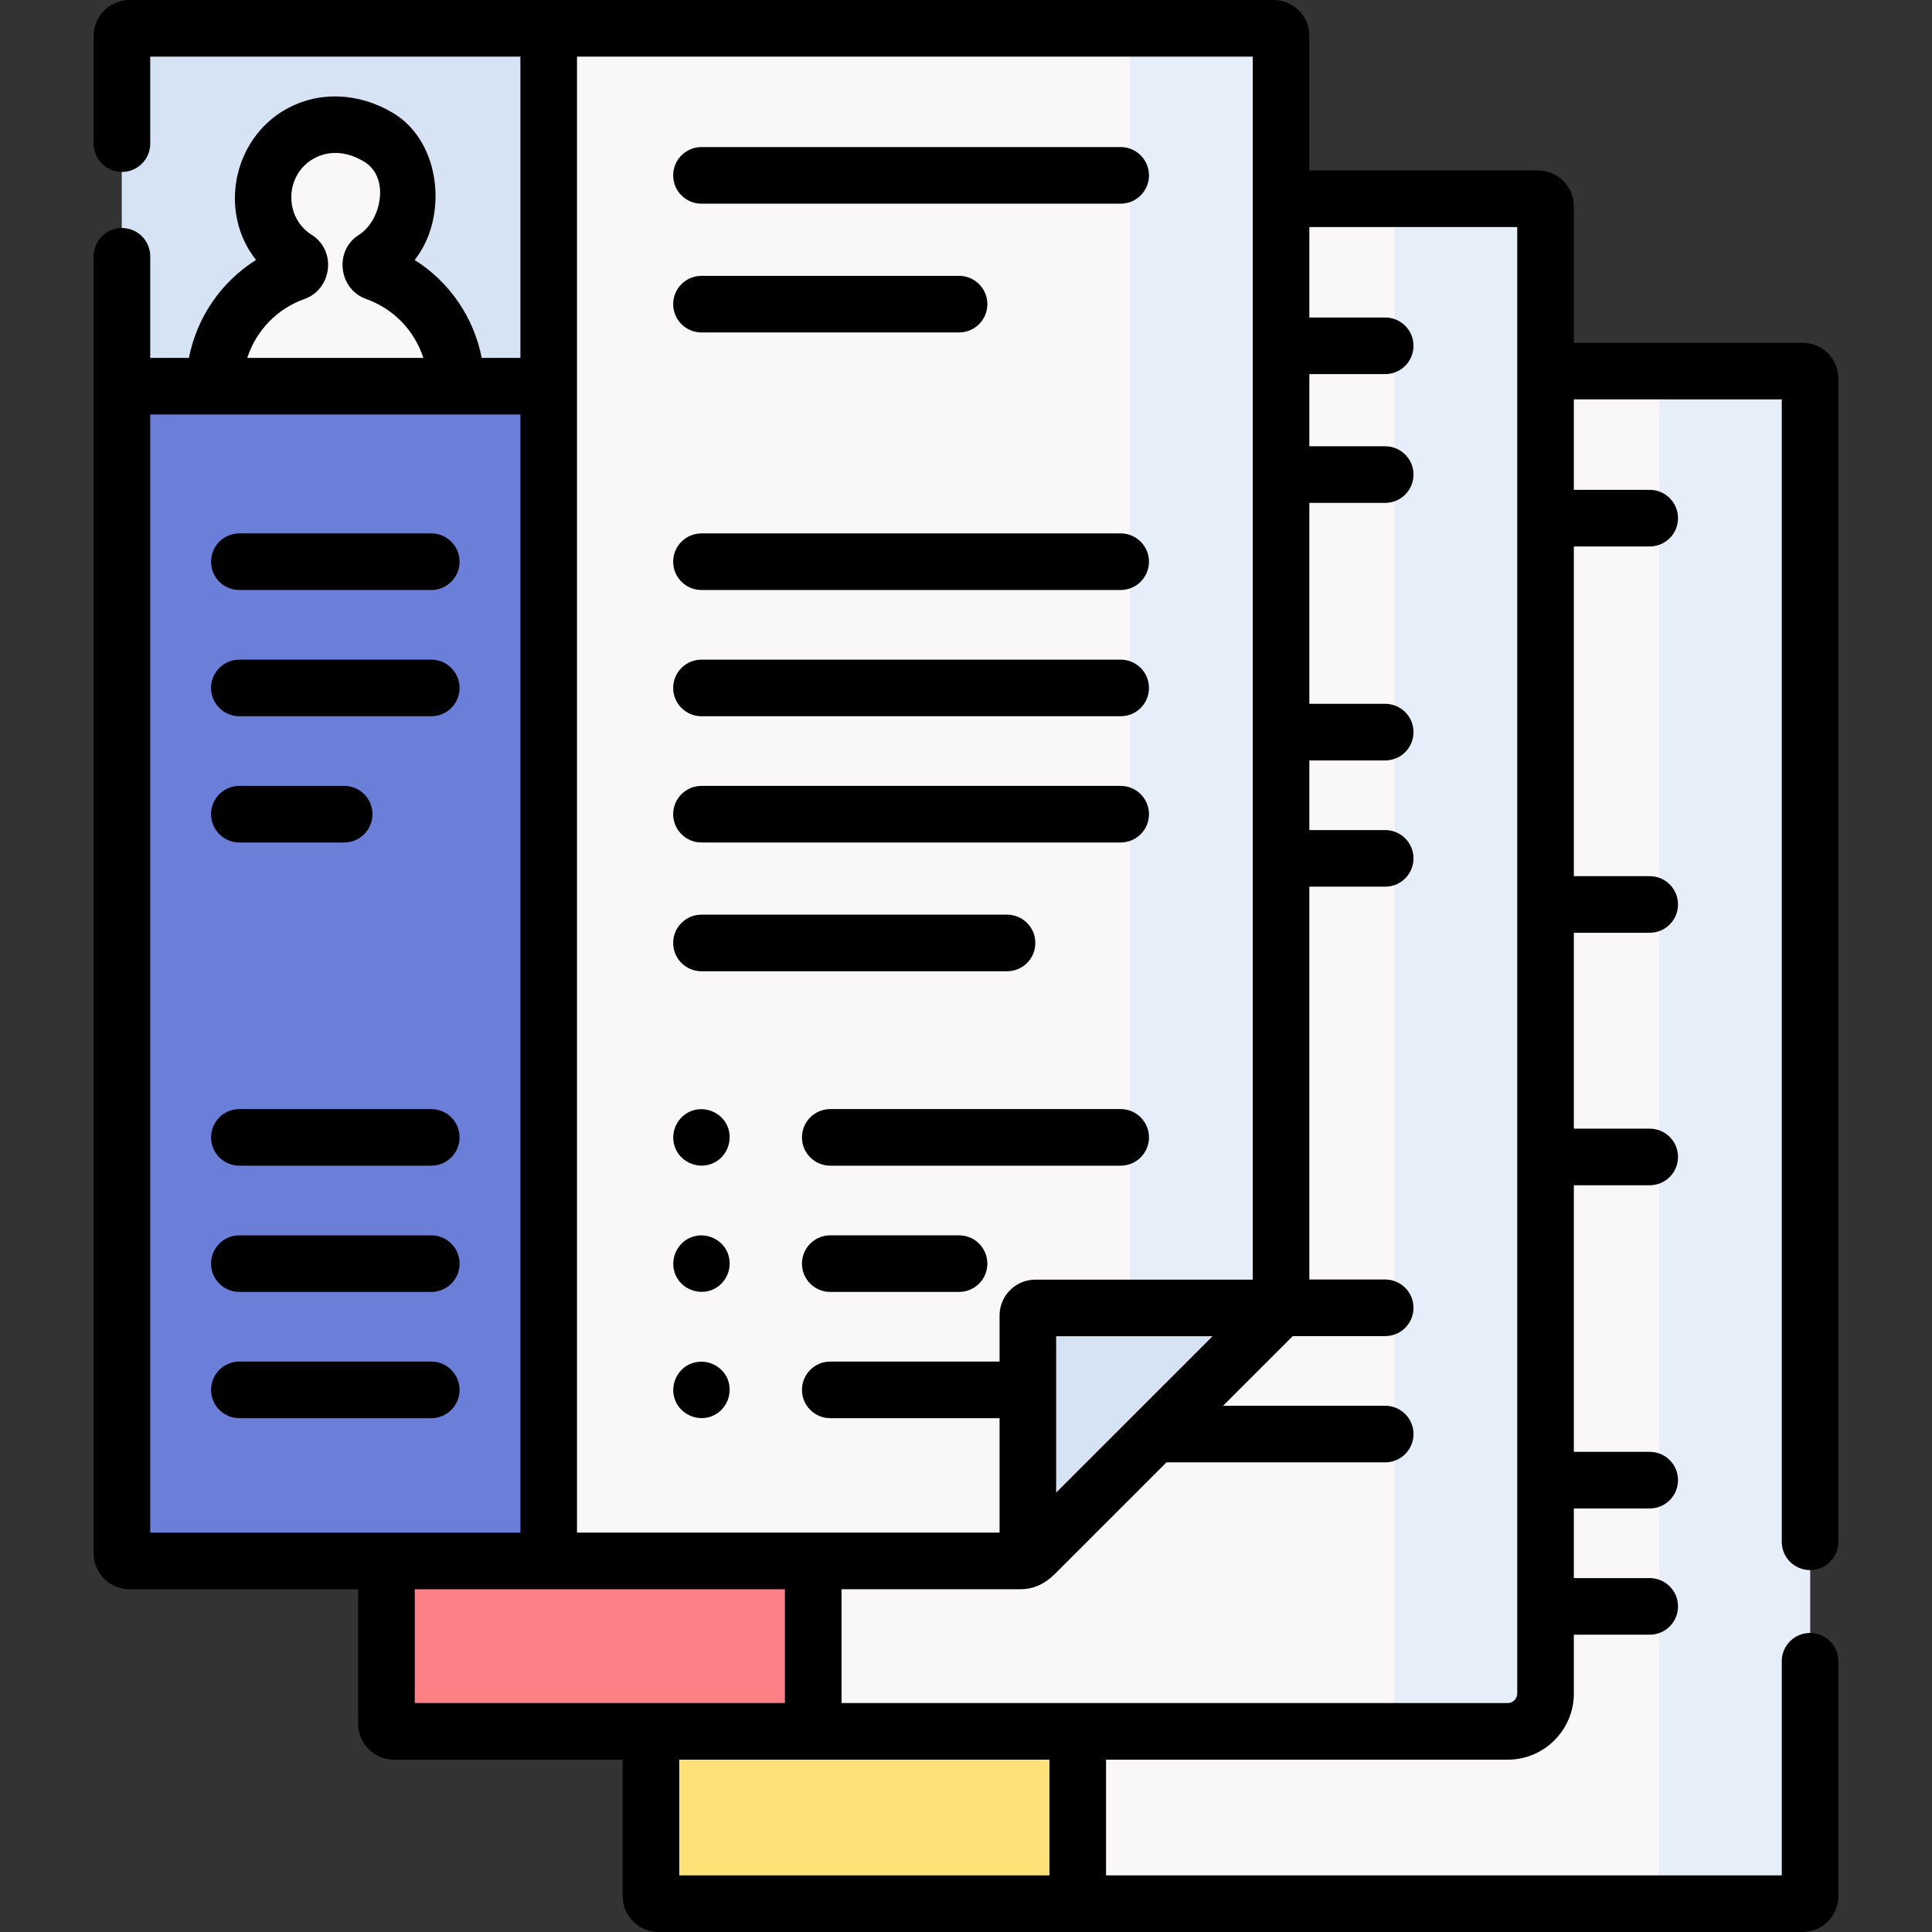 <svg id="Capa_1" enable-background="new 0 0 512 512" height="512" viewBox="0 0 512 512" width="512" xmlns="http://www.w3.org/2000/svg"><rect x="0" y="0" width="512" height="512" fill="#333333" stroke="none"/><g><g><g><path d="m476.686 504.5h-301.171c-1.657 0-3-1.343-3-3v-400.165c0-1.657 1.343-3 3-3h301.171c1.657 0 3 1.343 3 3v400.165c0 1.657-1.343 3-3 3z" fill="#f9f7f8"/><path d="m477.686 98.335h-40c1.105 0 2 .896 2 2v394.127c0 5.543-4.494 10.038-10.038 10.038h47.038c1.657 0 3-1.343 3-3v-401.165c0-1.105-.895-2-2-2z" fill="#e5eef9"/><path d="m285.613 504.5h-111.098c-1.105 0-2-.895-2-2v-394.127c0-5.544 4.494-10.038 10.038-10.038h103.06z" fill="#ffe177"/></g><g><path d="m406.586 458.832h-302.172c-1.105 0-2-.895-2-2v-394.128c0-5.544 4.494-10.038 10.038-10.038h295.133c1.105 0 2 .895 2 2v401.165c.001 1.657-1.343 3.001-2.999 3.001z" fill="#f9f7f8"/><path d="m407.586 52.667h-40c1.105 0 2 .896 2 2v394.127c0 5.543-4.494 10.038-10.038 10.038h47.038c1.657 0 3-1.343 3-3v-401.165c0-1.105-.896-2-2-2z" fill="#e5eef9"/><path d="m215.512 458.832h-111.098c-1.105 0-2-.895-2-2v-394.128c0-5.544 4.494-10.038 10.038-10.038h103.06z" fill="#fd8087"/></g><g><g><path d="m338.015 348.054-64.149 64.141c-.941.941-2.218 1.47-3.549 1.47h-235.995c-1.109 0-2.008-.899-2.008-2.007v-402.151c0-1.109.899-2.007 2.008-2.007h303.156c1.109 0 2.008.899 2.008 2.007v334.998c-.001 1.331-.53 2.608-1.471 3.549z" fill="#f9f7f8"/><g><path d="m337.477 7.5h-40c1.109 0 2.008.899 2.008 2.007v377.072l38.53-38.525c.941-.941 1.47-2.218 1.47-3.549v-334.998c0-1.108-.899-2.007-2.008-2.007z" fill="#e5eef9"/></g><path d="m145.412 413.665h-111.098c-1.105 0-2-.895-2-2v-309.319l56.549-14.243 56.549 14.243z" fill="#6c7fd8"/><path d="m32.314 102.346h113.098v-94.846h-111.098c-1.105 0-2 .895-2 2z" fill="#d5e3f4"/><path d="m120.879 102.346c.001-13.932-8.898-25.773-21.32-30.172-1.582-.56-1.881-2.686-.459-3.579 8.289-5.206 12.332-16.539 5.728-27.669-1.103-1.858-2.654-3.43-4.508-4.541-15.118-9.058-30.718 1.604-30.718 15.909 0 6.872 3.603 12.894 9.021 16.298 1.423.894 1.13 3.02-.455 3.581-12.422 4.4-21.322 16.24-21.321 30.173z" fill="#f9f7f8"/></g><path d="m274.109 411.952 63.628-63.62c.632-.632.184-1.713-.71-1.713h-54.594c-5.544 0-10.038 4.494-10.038 10.037v54.587c0 .893 1.082 1.341 1.714.709z" fill="#d5e3f4"/></g></g><g><path d="m479.686 416.085c4.142 0 7.5-3.358 7.5-7.5v-308.25c0-5.238-4.262-9.5-9.5-9.5h-60.601v-36.168c0-5.238-4.262-9.5-9.5-9.5h-60.601v-35.66c0-5.242-4.265-9.507-9.507-9.507h-303.156c-5.242 0-9.507 4.265-9.507 9.507v28.56c0 4.142 3.358 7.5 7.5 7.5s7.5-3.358 7.5-7.5v-23.067h98.098v79.846h-10.255c-2.081-10.728-8.548-20.15-17.77-25.954 8.915-11.215 7.102-31.26-5.712-38.94-9.182-5.501-19.832-5.857-28.491-.95-13.895 7.873-17.879 27.216-7.829 39.881-9.232 5.803-15.703 15.229-17.785 25.963h-10.256v-26.917c0-4.142-3.358-7.5-7.5-7.5s-7.5 3.358-7.5 7.5v343.729c0 5.243 4.265 9.508 9.507 9.508h60.593v35.667c0 5.238 4.262 9.5 9.5 9.5h60.601v36.167c0 5.238 4.262 9.5 9.5 9.5h303.171c5.238 0 9.5-4.262 9.5-9.5v-62.251c0-4.142-3.358-7.5-7.5-7.5s-7.5 3.358-7.5 7.5v56.751h-179.073v-30.668h106.435c9.67 0 17.538-7.867 17.538-17.538v-15.584h20.105c4.142 0 7.5-3.358 7.5-7.5s-3.358-7.5-7.5-7.5h-20.105v-18.457h20.105c4.142 0 7.5-3.358 7.5-7.5s-3.358-7.5-7.5-7.5h-20.105v-70.649h20.105c4.142 0 7.5-3.358 7.5-7.5s-3.358-7.5-7.5-7.5h-20.105v-51.914h20.105c4.142 0 7.5-3.358 7.5-7.5s-3.358-7.5-7.5-7.5h-20.105v-87.378h20.105c4.142 0 7.5-3.358 7.5-7.5s-3.358-7.5-7.5-7.5h-20.105v-23.977h55.101v302.75c-.001 4.142 3.357 7.5 7.499 7.5zm-199.79-61.967h41.447l-41.447 41.442zm52.089-339.118v324.118h-57.589c-5.238 0-9.5 4.262-9.5 9.5v12.213h-44.866c-4.142 0-7.5 3.358-7.5 7.5s3.358 7.5 7.5 7.5h44.866v30.334h-111.984v-391.165zm-251.314 64.243c7.345-2.601 8.575-12.833 1.942-17.001-7.404-4.652-7.178-15.859.465-20.189 2.324-1.316 7.153-2.969 13.386.766 6.991 4.189 4.585 15.696-1.354 19.426-6.634 4.168-5.394 14.399 1.945 17 7.322 2.593 12.842 8.461 15.145 15.603h-46.674c2.303-7.143 7.823-13.012 15.145-15.605zm-40.857 30.603h17.033 64.032 17.033v296.319h-98.098zm70.101 311.319h98.098v30.166h-98.098zm168.198 75.835h-98.098v-30.668h35.497 62.601zm123.972-48.206c0 1.399-1.138 2.538-2.538 2.538h-176.535v-30.166h47.304c3.657 0 6.502-1.42 9.095-3.91l29.719-29.715h57.96c4.142 0 7.5-3.358 7.5-7.5s-3.358-7.5-7.5-7.5h-42.958l18.459-18.457h24.499c4.142 0 7.5-3.358 7.5-7.5s-3.358-7.5-7.5-7.5h-20.105v-104.106h20.105c4.142 0 7.5-3.358 7.5-7.5s-3.358-7.5-7.5-7.5h-20.105v-18.457h20.105c4.142 0 7.5-3.358 7.5-7.5s-3.358-7.5-7.5-7.5h-20.105v-53.251h20.105c4.142 0 7.5-3.358 7.5-7.5s-3.358-7.5-7.5-7.5h-20.105v-19.126h20.105c4.142 0 7.5-3.358 7.5-7.5s-3.358-7.5-7.5-7.5h-20.105v-23.977h55.101v388.627z"/><path d="m63.433 156.355h50.86c4.142 0 7.5-3.358 7.5-7.5s-3.358-7.5-7.5-7.5h-50.86c-4.142 0-7.5 3.358-7.5 7.5s3.358 7.5 7.5 7.5z"/><path d="m114.293 174.812h-50.86c-4.142 0-7.5 3.358-7.5 7.5s3.358 7.5 7.5 7.5h50.86c4.142 0 7.5-3.358 7.5-7.5s-3.358-7.5-7.5-7.5z"/><path d="m63.433 223.268h27.772c4.142 0 7.5-3.358 7.5-7.5s-3.358-7.5-7.5-7.5h-27.772c-4.142 0-7.5 3.358-7.5 7.5s3.358 7.5 7.5 7.5z"/><path d="m114.293 293.917h-50.86c-4.142 0-7.5 3.358-7.5 7.5s3.358 7.5 7.5 7.5h50.86c4.142 0 7.5-3.358 7.5-7.5s-3.358-7.5-7.5-7.5z"/><path d="m114.293 327.375h-50.86c-4.142 0-7.5 3.358-7.5 7.5s3.358 7.5 7.5 7.5h50.86c4.142 0 7.5-3.358 7.5-7.5s-3.358-7.5-7.5-7.5z"/><path d="m114.293 360.831h-50.86c-4.142 0-7.5 3.358-7.5 7.5s3.358 7.5 7.5 7.5h50.86c4.142 0 7.5-3.358 7.5-7.5s-3.358-7.5-7.5-7.5z"/><path d="m185.899 156.355h111.09c4.142 0 7.5-3.358 7.5-7.5s-3.358-7.5-7.5-7.5h-111.09c-4.142 0-7.5 3.358-7.5 7.5s3.358 7.5 7.5 7.5z"/><path d="m185.899 88.103h68.26c4.142 0 7.5-3.358 7.5-7.5s-3.358-7.5-7.5-7.5h-68.26c-4.142 0-7.5 3.358-7.5 7.5s3.358 7.5 7.5 7.5z"/><path d="m185.899 53.977h111.09c4.142 0 7.5-3.358 7.5-7.5s-3.358-7.5-7.5-7.5h-111.09c-4.142 0-7.5 3.358-7.5 7.5s3.358 7.5 7.5 7.5z"/><path d="m185.899 189.812h111.09c4.142 0 7.5-3.358 7.5-7.5s-3.358-7.5-7.5-7.5h-111.09c-4.142 0-7.5 3.358-7.5 7.5s3.358 7.5 7.5 7.5z"/><path d="m185.899 223.268h111.09c4.142 0 7.5-3.358 7.5-7.5s-3.358-7.5-7.5-7.5h-111.09c-4.142 0-7.5 3.358-7.5 7.5s3.358 7.5 7.5 7.5z"/><path d="m296.99 293.917h-76.96c-4.142 0-7.5 3.358-7.5 7.5s3.358 7.5 7.5 7.5h76.96c4.142 0 7.5-3.358 7.5-7.5s-3.358-7.5-7.5-7.5z"/><path d="m254.16 327.375h-34.13c-4.142 0-7.5 3.358-7.5 7.5s3.358 7.5 7.5 7.5h34.13c4.142 0 7.5-3.358 7.5-7.5s-3.358-7.5-7.5-7.5z"/><path d="m185.899 257.394h80.976c4.142 0 7.5-3.358 7.5-7.5s-3.358-7.5-7.5-7.5h-80.976c-4.142 0-7.5 3.358-7.5 7.5s3.358 7.5 7.5 7.5z"/><path d="m192.83 298.55c-1.63-3.85-6.198-5.696-10.023-3.958-3.797 1.725-5.491 6.392-3.634 10.142 1.692 3.417 5.815 5.051 9.384 3.695 3.927-1.492 5.819-6.007 4.273-9.879z"/><path d="m192.83 332.01c-1.562-3.773-6.029-5.628-9.8-4.06-3.781 1.572-5.603 6.006-4.06 9.79 1.541 3.78 6.043 5.62 9.8 4.06 3.8-1.578 5.574-5.998 4.06-9.79z"/><path d="m192.83 365.46c-1.634-3.862-6.197-5.67-10.023-3.952-3.802 1.707-5.487 6.4-3.634 10.138 1.694 3.417 5.815 5.049 9.384 3.693 3.949-1.501 5.791-5.994 4.273-9.879z"/></g></g></svg>